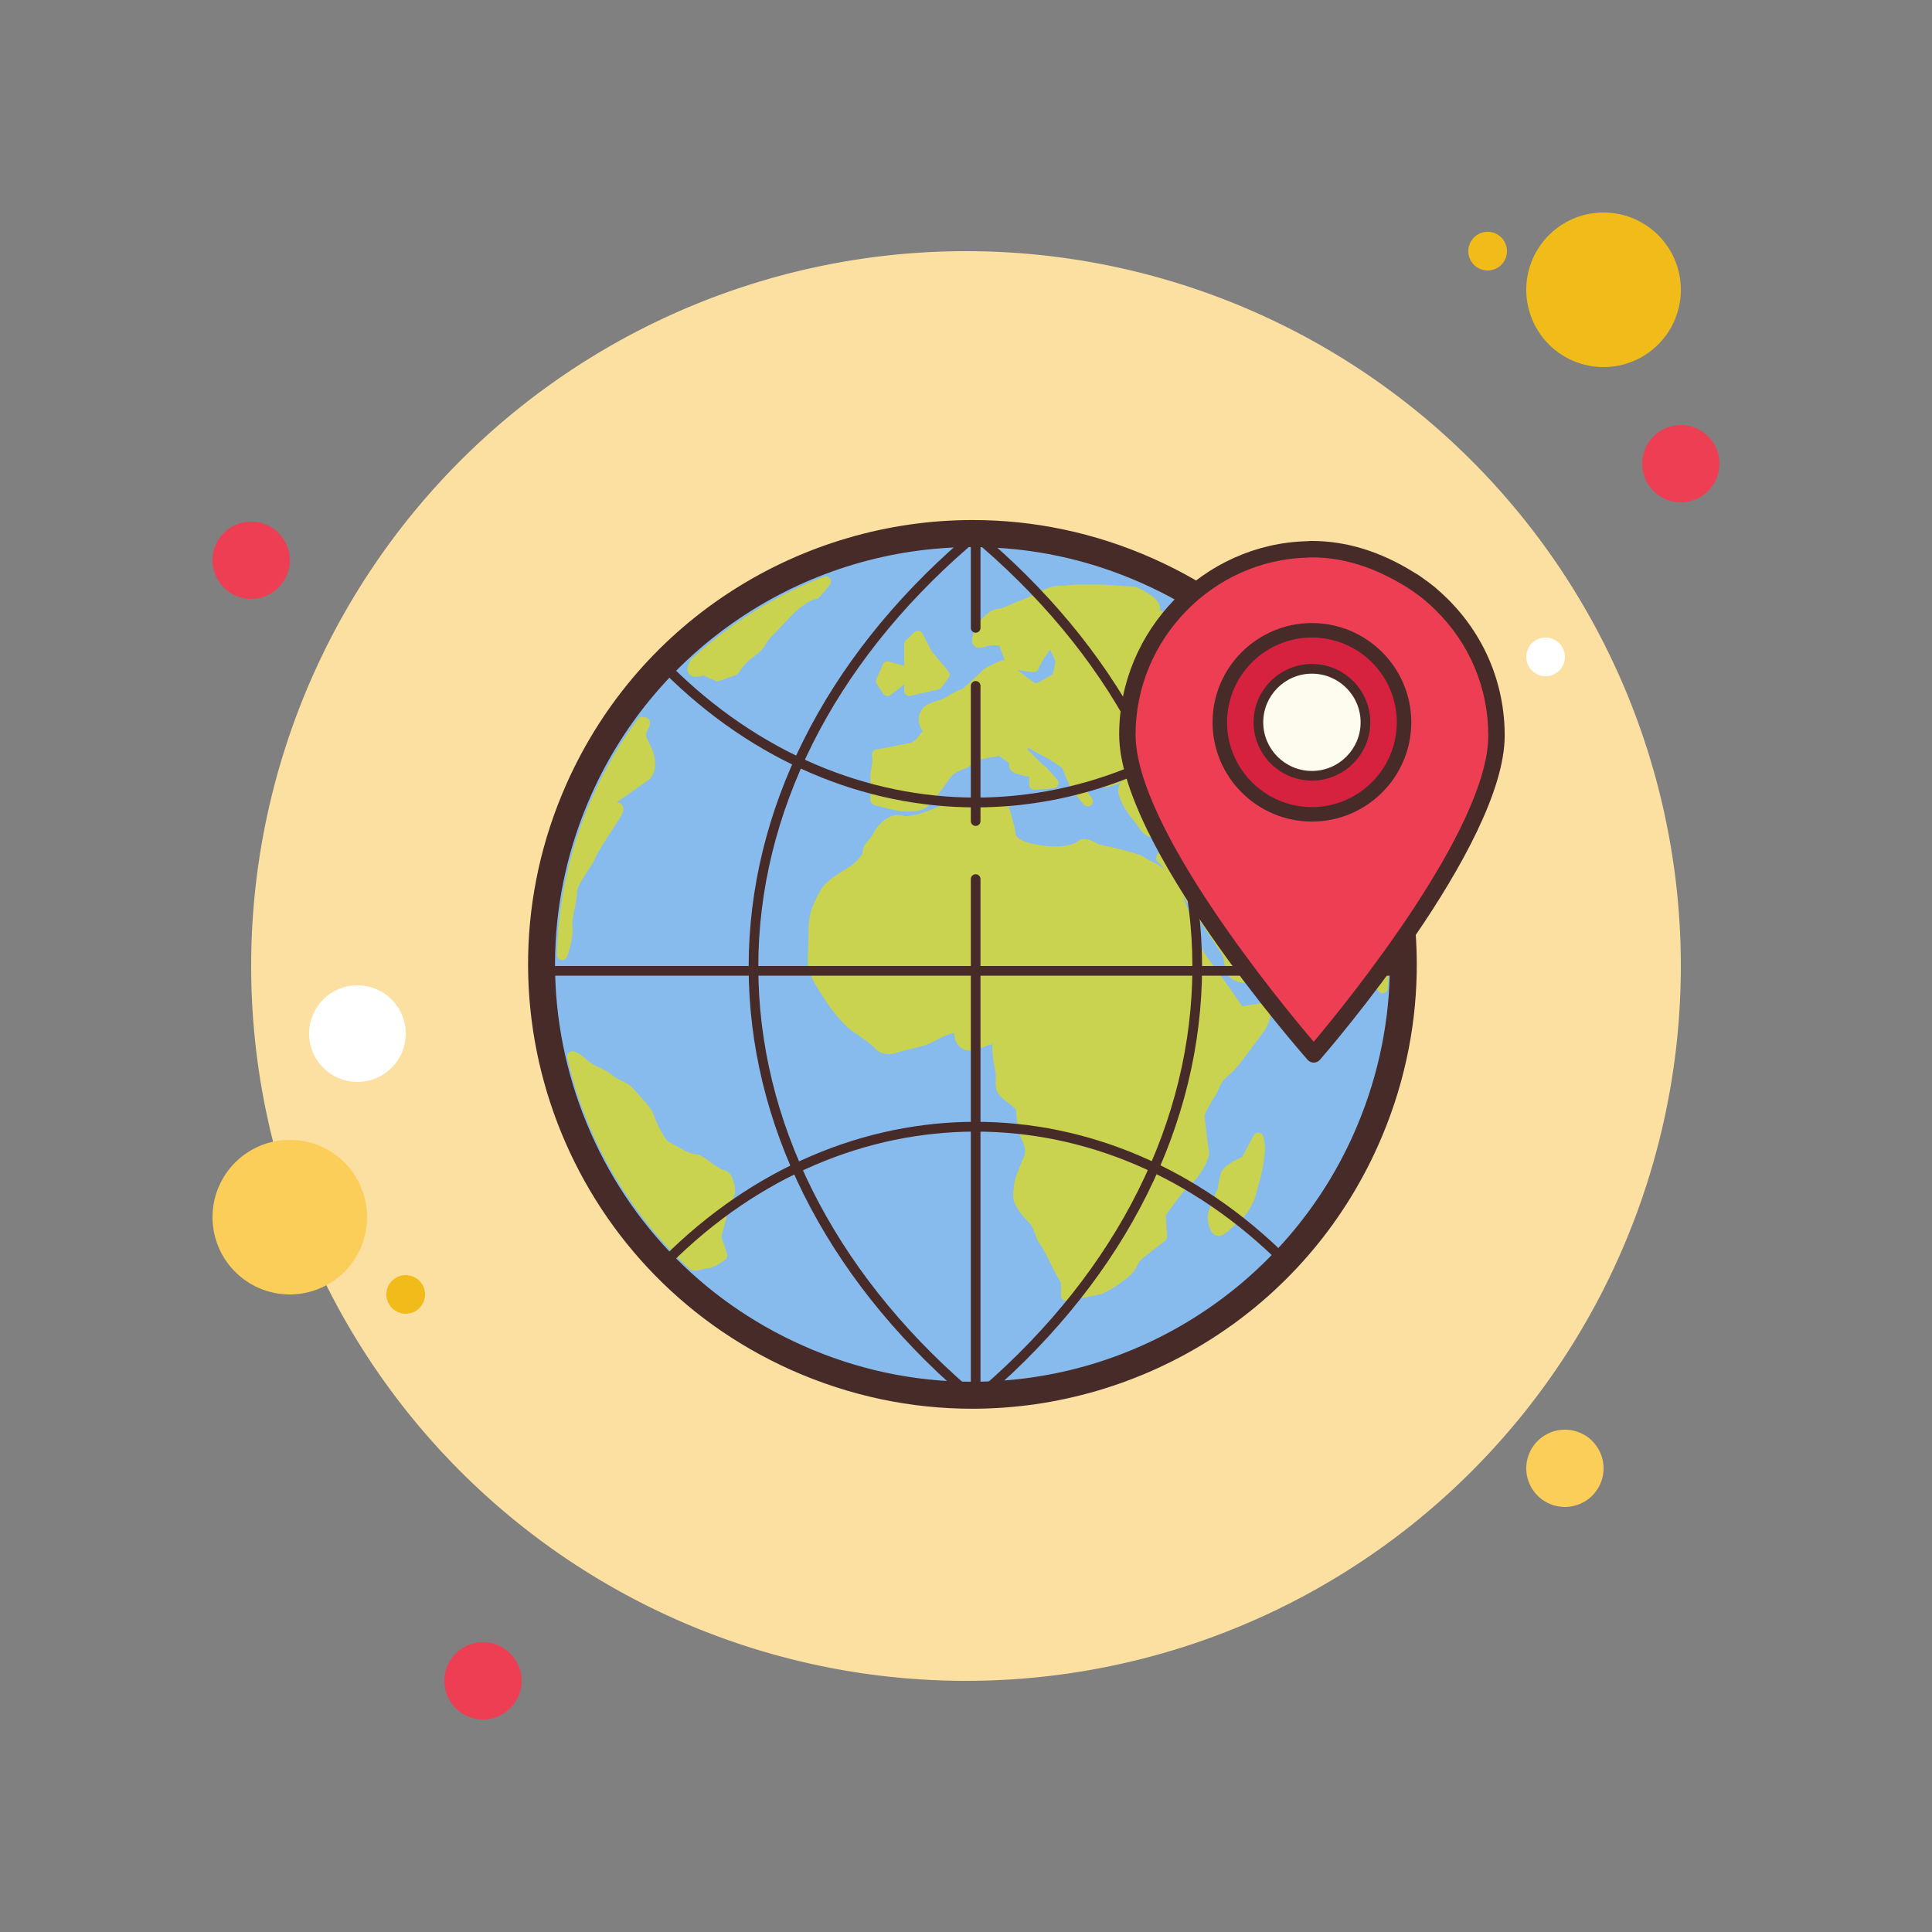 <svg xmlns="http://www.w3.org/2000/svg" width="500" height="500" viewBox="0 0 100 100"><rect x="0" y="0" width="100" height="100" fill="#808080" stroke="none"/><path fill="#ee3e54" d="M13 27A2 2 0 1 0 13 31A2 2 0 1 0 13 27Z"/><path fill="#f1bc19" d="M77 12A1 1 0 1 0 77 14A1 1 0 1 0 77 12Z"/><path fill="#fce0a2" d="M50 13A37 37 0 1 0 50 87A37 37 0 1 0 50 13Z"/><path fill="#f1bc19" d="M83 11A4 4 0 1 0 83 19A4 4 0 1 0 83 11Z"/><path fill="#ee3e54" d="M87 22A2 2 0 1 0 87 26A2 2 0 1 0 87 22Z"/><path fill="#fbcd59" d="M81 74A2 2 0 1 0 81 78 2 2 0 1 0 81 74zM15 59A4 4 0 1 0 15 67 4 4 0 1 0 15 59z"/><path fill="#ee3e54" d="M25 85A2 2 0 1 0 25 89A2 2 0 1 0 25 85Z"/><path fill="#fff" d="M18.5 51A2.5 2.5 0 1 0 18.5 56A2.5 2.5 0 1 0 18.5 51Z"/><path fill="#f1bc19" d="M21 66A1 1 0 1 0 21 68A1 1 0 1 0 21 66Z"/><path fill="#fff" d="M80 33A1 1 0 1 0 80 35A1 1 0 1 0 80 33Z"/><g><path fill="#88bbed" d="M50.321,72.217c-3.133,0-6.185-0.653-9.07-1.94c-11.227-5.008-16.286-18.216-11.278-29.442 c3.582-8.029,11.579-13.218,20.373-13.218c3.133,0,6.185,0.653,9.07,1.94c5.438,2.425,9.607,6.823,11.737,12.385 c2.13,5.561,1.967,11.619-0.458,17.058C67.112,67.028,59.115,72.217,50.321,72.217z"/><path fill="#472b29" d="M50.348,26.917v1.4c3.033,0,5.988,0.632,8.783,1.879c5.268,2.35,9.305,6.61,11.368,11.997 c2.063,5.386,1.905,11.254-0.444,16.522c-3.469,7.777-11.215,12.803-19.734,12.803c-3.034,0-5.989-0.632-8.784-1.879 c-5.268-2.35-9.305-6.61-11.368-11.997c-2.063-5.386-1.905-11.254,0.444-16.522c3.469-7.777,11.215-12.802,19.734-12.803 L50.348,26.917 M50.346,26.917c-8.798,0-17.197,5.078-21.013,13.632c-5.173,11.598,0.034,25.194,11.632,30.367 c3.044,1.358,6.224,2,9.355,2c8.798,0,17.197-5.078,21.013-13.632c5.173-11.598-0.034-25.194-11.632-30.367 C56.657,27.559,53.477,26.916,50.346,26.917L50.346,26.917z"/><path fill="#cad34f" d="M29.628 47.935c-.035-.173.049-.587.116-.92.066-.327.129-.636.129-.872 0-.227.336-.745.559-1.089.17-.26.316-.486.383-.657.102-.259.496-.864.844-1.396.152-.233.298-.457.416-.647.101-.162.312-.501.096-.721-.069-.072-.152-.094-.246-.099.028-.027.051-.048.072-.062.241-.161 1.609-1.126 1.645-1.155.025-.026.612-.636-.034-1.841-.232-.427-.169-.543-.088-.69.053-.097.12-.218.12-.385 0-.112-.072-.214-.178-.251-.014-.005-.09-.031-.196-.046-.095-.011-.193.028-.251.107-2.63 3.568-4.076 7.79-4.183 12.21-.003.128.086.241.211.267.018.004.037.006.056.006.107 0 .204-.064.247-.164C29.489 49.188 29.699 48.302 29.628 47.935zM37.432 60.55c-.152-.03-.453-.25-.673-.411-.345-.252-.55-.395-.743-.395-.167 0-.517-.131-.732-.274-.089-.061-.206-.12-.331-.183-.173-.088-.409-.205-.477-.307-.105-.156-.365-.565-.536-.995l-.063-.168c-.106-.294-.169-.427-.708-1.031l-.104-.116c-.436-.492-.462-.522-.746-.656l-.192-.093c-.212-.106-.357-.211-.498-.314-.16-.116-.326-.238-.564-.333-.369-.151-.522-.267-.806-.514-.216-.19-.402-.301-.571-.344-.091-.02-.185.003-.252.067-.066.065-.094.159-.074.25.957 4.193 3.14 7.977 6.316 10.944.032.03.072.052.114.064.085.022.16.03.228.03.148 0 .261-.041.35-.074.077-.028.132-.048.209-.048.394 0 .878-.386.972-.464.084-.07.117-.186.082-.289l-.296-.885.298-1.112.396-1.112c.011-.029.016-.06.016-.09C38.048 61.592 38.031 60.672 37.432 60.55zM42.192 31.015c.075 0 .146-.031.196-.086 0 0 .31-.336.566-.664.074-.095.076-.227.004-.323-.07-.097-.198-.131-.311-.091-2.548.981-4.863 2.422-6.879 4.282-.029.027-.052.061-.066.097-.042.104-.078.202-.106.3-.038.156 0 .299.107.394.172.155.461.115.704.038l.623.278c.034.016.072.022.109.022.031 0 .062-.005.091-.016l.883-.32c.064-.023.116-.07.147-.131.002-.004.223-.431.719-.784.42-.301.525-.449.649-.658.034-.058.072-.122.132-.202.106-.142.106-.142.194-.231.101-.101.303-.303.828-.868C41.7 31.065 42.197 31.015 42.192 31.015L42.192 31.015zM65.16 58.623c-.105-.005-.216.042-.268.139l-.599 1.121c-.359.158-1.015.493-1.111.865-.069.279-.139.67-.159.788-.08.177-.401.903-.483 1.216-.082.326.012.879.256 1.105.083.077.181.117.284.117.043 0 .084-.007.126-.021.199-.066.409-.268.632-.479.115-.111.225-.217.312-.275.31-.207.737-.909.831-1.28.049-.195.127-.481.199-.746l.122-.452c0-.001 0-.002.001-.003.083-.333.169-.993.174-1.267 0-.269-.084-.612-.089-.627C65.36 58.715 65.269 58.636 65.16 58.623z"/><path fill="#cad34f" d="M61.758,31.673c-0.082-0.052-0.186-0.053-0.271-0.007l-0.169,0.098 c-0.152,0.09-0.559,0.325-0.652,0.31c-0.16-0.159-0.445-0.382-0.637-0.528c0.01-0.048,0.011-0.092,0.007-0.125 c-0.034-0.431-0.776-0.831-1.215-1.031c-0.029-0.014-0.061-0.021-0.093-0.022l-1.699-0.113h-1.2 c-0.112,0-0.273,0.015-0.455,0.031c-0.211,0.021-0.454,0.044-0.67,0.044c-0.285,0-0.68,0.189-1.209,0.456 c-0.208,0.106-0.444,0.225-0.539,0.249c-0.148,0.036-0.34,0.121-0.563,0.219c-0.239,0.105-0.599,0.263-0.735,0.263 c-0.415,0-0.879,0.54-1.037,0.743c-0.465,0.852-0.278,1.076-0.217,1.15c0.049,0.059,0.192,0.183,0.459,0.097 c0.402-0.137,0.807-0.115,0.861-0.095c0.042,0.121,0.101,0.281,0.162,0.441c0.042,0.111,0.084,0.223,0.119,0.319 c-0.036-0.002-0.078-0.001-0.117,0.012c-0.502,0.168-0.916,0.417-0.985,0.468c-0.464,0.467-0.935,0.88-1.069,0.996 c-0.142,0.051-0.539,0.205-0.827,0.423c-0.108,0.08-0.305,0.144-0.498,0.204c-0.298,0.096-0.606,0.194-0.764,0.415 c-0.316,0.443-0.198,0.868,0.017,1.14l-0.325,0.423l-0.267,0.187l-1.108,0.228l-0.706,0.119 c-0.076,0.013-0.142,0.061-0.181,0.126c-0.041,0.066-0.049,0.148-0.027,0.221c0.029,0.096-0.012,0.5-0.094,0.918v1.358 c0,0.12,0.08,0.225,0.196,0.257c0.281,0.077,1.217,0.331,1.474,0.331l0.115,0.003c0.31,0.013,0.88,0.035,1.238-0.322 c0.336-0.34,0.868-1.074,1.033-1.322c0.13-0.195,0.309-0.395,0.729-0.536c0.329-0.11,0.503-0.256,0.629-0.364 c0.076-0.065,0.119-0.099,0.169-0.115c0.145-0.049,0.69-0.151,1.061-0.215l0.549,0.368c-0.025,0.067-0.034,0.149-0.001,0.242 c0.069,0.196,0.267,0.34,1.025,0.469v0.406c0,0.075,0.031,0.146,0.086,0.196c0.056,0.051,0.131,0.08,0.203,0.069l0.982-0.08 c0.1-0.009,0.188-0.073,0.225-0.167c0.037-0.094,0.019-0.201-0.048-0.277l-0.569-0.642c-0.035-0.04-0.082-0.067-0.133-0.081 l-0.82-0.823l-0.011-0.117c0.307,0.172,0.693,0.385,0.878,0.476c0.243,0.122,0.733,0.456,0.906,0.575l0.445,1.053 c0.01,0.022,0.023,0.045,0.04,0.065l0.641,0.783c0.093,0.114,0.263,0.13,0.375,0.038c0.114-0.093,0.132-0.259,0.041-0.375 c-0.255-0.318-0.317-0.528-0.316-0.558c0-0.001,0.042-0.031,0.164-0.032c0.192,0.02,0.84,0.079,1.112-0.013 c0.199-0.065,0.369-0.126,0.567-0.215c-0.12,0.142-0.195,0.333-0.147,0.573c0.075,0.379,0.335,0.85,0.774,1.398 c0.067,0.086,0.132,0.176,0.193,0.263c0.25,0.349,0.563,0.784,0.962,0.516c0.108-0.07,0.326-0.205,0.534-0.332 c-0.012,0.158-0.011,0.328,0.021,0.483c0.043,0.205,0.061,0.462,0.069,0.649c-0.421,0.028-0.542,0.13-0.588,0.28 c-0.016,0.051-0.051,0.227,0.153,0.365c0.076,0.05,0.19,0.202,0.298,0.359c-0.143-0.16-0.357-0.281-0.596-0.399 c-0.159-0.078-0.325-0.159-0.439-0.246c-0.332-0.248-1.85-0.571-2.384-0.68c-0.348-0.212-0.8-0.408-1.065-0.196 c-0.666,0.53-2.359,0.21-2.782,0.041c-0.327-0.129-0.476-0.295-0.476-0.393c0-0.261-0.286-1.201-0.374-1.483 c-0.041-0.128-0.165-0.209-0.302-0.184c-0.294,0.052-0.82,0.136-0.977,0.136c-0.116,0-0.491-0.121-0.773-0.233 c-0.038-0.016-0.08-0.022-0.124-0.018c-0.088,0.009-0.859,0.085-1.215,0.265c-0.291,0.147-0.912,0.38-1.163,0.464 c-0.156,0.052-0.553,0.111-0.759,0.14c-0.818-0.307-1.463,0.447-1.72,0.957c-0.047,0.097-0.121,0.181-0.199,0.271 c-0.138,0.158-0.31,0.357-0.31,0.648c0,0.133-0.364,0.527-0.685,0.74c-0.045,0.03-0.113,0.072-0.196,0.123 c-0.515,0.316-1.036,0.654-1.244,1.002c-0.219,0.364-0.501,0.897-0.596,1.37c-0.084,0.426-0.084,0.769-0.084,1.333 c0,0.194-0.01,0.359-0.019,0.511c-0.018,0.287-0.034,0.557,0.022,0.898c0.095,0.588,1.015,1.906,1.256,2.208 c0.349,0.436,0.759,0.922,1.197,1.182c0.329,0.2,0.791,0.583,0.901,0.676c0.172,0.228,0.62,0.544,1.249,0.307 c0.249-0.093,0.508-0.149,0.758-0.204c0.376-0.081,0.763-0.167,1.127-0.374c0.55-0.31,0.905-0.421,1.046-0.427 c0.012,0.326,0.142,0.601,0.364,0.761c0.216,0.156,0.494,0.19,0.788,0.091c0.077-0.026,0.162-0.058,0.25-0.091 c0.154-0.058,0.449-0.169,0.598-0.184c-0.051,0.395,0.032,0.836,0.098,1.19c0.033,0.176,0.064,0.343,0.064,0.435 c0,0.06-0.003,0.119-0.005,0.178c-0.014,0.273-0.031,0.615,0.244,0.891c0.08,0.08,0.203,0.179,0.334,0.284 c0.154,0.122,0.44,0.349,0.473,0.411c0,0.201,0.067,1.08,0.268,1.483c0.189,0.376,0.253,0.714,0.168,0.884 c-0.167,0.331-0.471,1.197-0.493,1.27c-0.036,0.185-0.147,0.811-0.051,1.093c0.108,0.326,0.357,0.685,0.742,1.069 c0.194,0.194,0.274,0.414,0.359,0.645c0.065,0.18,0.133,0.366,0.255,0.527c0.184,0.247,0.538,0.976,0.667,1.253l0.41,0.741v0.651 c0,0.079,0.035,0.154,0.095,0.204c0.048,0.041,0.109,0.063,0.172,0.063c0.015,0,0.031-0.001,0.046-0.004 c0.057-0.01,1.376-0.241,1.702-0.323c0.377-0.097,1.268-0.689,1.612-1.031c0.173-0.174,0.253-0.329,0.323-0.464 c0.075-0.145,0.135-0.258,0.309-0.399c0.401-0.319,1.128-0.88,1.128-0.88c0.07-0.054,0.109-0.141,0.104-0.228l-0.07-1.101 l0.882-1.178l0.748-0.753c0.216-0.295,0.707-1.024,0.604-1.421c-0.052-0.214-0.161-1.178-0.226-1.817 c0.107-0.232,0.338-0.706,0.505-0.928c0.101-0.141,0.164-0.285,0.225-0.424c0.097-0.224,0.19-0.436,0.451-0.652 c0.437-0.363,0.748-0.79,0.976-1.101l0.194-0.263c0.257-0.343,0.66-0.879,0.804-1.094v-0.001c0.14-0.208,0.259-0.635,0.361-1.036 c0.022-0.07,0.016-0.151-0.022-0.218c-0.057-0.096-0.167-0.147-0.274-0.129l-1.269,0.211c-0.311-0.488-0.835-1.204-1.265-1.793 c-0.325-0.443-0.631-0.863-0.725-1.019c-0.207-0.346-0.435-1.074-0.53-1.452c-0.057-0.223-0.235-0.648-0.393-1.024 c-0.08-0.192-0.151-0.358-0.178-0.438c-0.003-0.011-0.013-0.026-0.017-0.037c0.864,1.244,1.977,2.905,2.09,3.13 c0.048,0.099,0.069,0.24,0.093,0.388c0.038,0.249,0.081,0.532,0.279,0.727c0.599,0.599,1.658,0.112,2.016-0.125 c0.073-0.048,0.199-0.117,0.343-0.201c0.448-0.253,0.805-0.461,0.986-0.642c0.159-0.156,0.159-0.156,0.332-0.268l0.267-0.174 c0.439-0.294,0.728-0.509,0.758-0.809c0.01-0.102-0.009-0.255-0.157-0.404c-0.155-0.156-0.496-0.735-0.675-1.061 c-0.057-0.105-0.175-0.157-0.293-0.133c-0.555,0.124-1.068-0.156-1.12-0.22c0-0.161-0.138-0.452-0.317-0.76 c0.165,0.106,0.329,0.242,0.488,0.375c0.356,0.295,0.691,0.574,1.088,0.574c0.373,0,0.565,0.111,1.027,0.377l0.122,0.07 c0.283,0.159,0.479,0.346,0.653,0.511c0.156,0.147,0.303,0.286,0.481,0.377c0.192,0.096,0.536,0.494,0.676,0.668 c0.132,0.306,0.487,1.156,0.547,1.403c0,0.001,0,0.002,0,0.003c0.042,0.16,0.153,0.42,0.281,0.719 c0.057,0.132,0.114,0.268,0.164,0.391c0.042,0.102,0.14,0.167,0.247,0.167c0.014,0,0.029-0.001,0.044-0.003 c0.124-0.021,0.216-0.124,0.223-0.248l0.019-0.305c0.025-0.305,0.045-0.614,0.045-0.924 C71.895,42.484,68.106,35.659,61.758,31.673z M58.529,39.63c-0.033-0.215-0.046-0.353,0.036-0.458 c0.27-0.333,0.618-0.476,0.856-0.556c0.216-0.07,0.786-0.348,1.006-0.457l0.256,0.047c-0.428,0.422-0.354,0.57-0.307,0.666 c0.027,0.053,0.133,0.22,0.406,0.151c0.167-0.031,0.767,0.235,1.138,0.516c0.07,0.052,0.068,0.185,0.047,0.301 c-0.295-0.029-0.827-0.083-1.211-0.14c-0.599-0.081-1.493,0.077-1.53,0.083c-0.029,0.005-0.057,0.016-0.082,0.029l-0.659,0.37 C58.587,40.011,58.554,39.792,58.529,39.63z M53.485,34.781c0.11,0.013,0.221-0.058,0.266-0.164 c0.001-0.003,0.156-0.376,0.372-0.663c0.081-0.11,0.161-0.227,0.234-0.335c0.11,0.231,0.222,0.474,0.257,0.578 c0.022,0.085-0.04,0.406-0.131,0.706c-0.361,0.224-0.786,0.455-0.861,0.472c-0.121-0.038-0.526-0.346-0.958-0.704 C52.862,34.717,53.128,34.758,53.485,34.781z"/><path fill="#cad34f" d="M49.091,34.752l-0.867-1.038l-0.472-0.916c-0.039-0.075-0.111-0.128-0.194-0.142 c-0.084-0.019-0.169,0.01-0.231,0.069l-0.441,0.415c-0.054,0.051-0.085,0.121-0.085,0.196v1.132l-0.789-0.223 c-0.131-0.04-0.266,0.027-0.32,0.151l-0.33,0.75c-0.037,0.083-0.028,0.18,0.022,0.255l0.329,0.501 c0.041,0.064,0.107,0.107,0.181,0.119c0.015,0.002,0.029,0.003,0.044,0.003c0.059,0,0.117-0.02,0.166-0.057l0.696-0.543v0.331 c0,0.082,0.038,0.159,0.101,0.21c0.065,0.052,0.147,0.072,0.228,0.052l1.449-0.334c0.064-0.014,0.119-0.051,0.157-0.103 l0.364-0.499C49.174,34.982,49.17,34.847,49.091,34.752z"/><path fill="#472b29" d="M64.667 50.5h-36.75c-.138 0-.25-.112-.25-.25S27.778 50 27.917 50h36.75c.138 0 .25.112.25.25S64.805 50.5 64.667 50.5zM50.5 41.79c-5.745 0-11.49-2.344-16.177-7.03-.098-.098-.098-.256 0-.354s.256-.098.354 0c9.169 9.168 22.478 9.168 31.646 0 .098-.098.256-.098.354 0s.098.256 0 .354C61.99 39.446 56.245 41.79 50.5 41.79z"/><path fill="#472b29" d="M49.969 72.25c-.058 0-.117-.021-.164-.062C42.677 66.008 38.75 58.142 38.75 50.039c0-8.065 3.926-15.911 11.055-22.092.104-.09.263-.08.353.024.09.104.079.263-.025.353C43.115 34.409 39.25 42.12 39.25 50.039c0 7.956 3.865 15.688 10.882 21.772.104.09.116.248.025.353C50.109 72.221 50.039 72.25 49.969 72.25zM51 72.25c-.07 0-.14-.029-.189-.086-.09-.104-.079-.263.025-.353 7.018-6.085 10.882-13.816 10.882-21.772 0-7.919-3.865-15.63-10.882-21.715-.104-.09-.116-.248-.025-.353s.249-.114.353-.024c7.129 6.181 11.055 14.026 11.055 22.092 0 8.103-3.926 15.969-11.055 22.149C51.117 72.229 51.059 72.25 51 72.25z"/><g><path fill="#472b29" d="M66.5,65.521c-0.064,0-0.128-0.024-0.177-0.073c-9.169-9.168-22.478-9.168-31.646,0 c-0.098,0.098-0.256,0.098-0.354,0s-0.098-0.256,0-0.354c9.373-9.373,22.98-9.373,32.354,0c0.098,0.098,0.098,0.256,0,0.354 C66.628,65.497,66.564,65.521,66.5,65.521z"/></g><g><path fill="#472b29" d="M72.667,50.5h-5.083c-0.138,0-0.25-0.112-0.25-0.25S67.445,50,67.583,50h5.083 c0.138,0,0.25,0.112,0.25,0.25S72.805,50.5,72.667,50.5z"/></g><g><path fill="#472b29" d="M50.5,72.75c-0.138,0-0.25-0.112-0.25-0.25v-27c0-0.138,0.112-0.25,0.25-0.25s0.25,0.112,0.25,0.25 v27C50.75,72.638,50.638,72.75,50.5,72.75z"/></g><g><path fill="#472b29" d="M50.5,32.75c-0.138,0-0.25-0.112-0.25-0.25v-5c0-0.138,0.112-0.25,0.25-0.25s0.25,0.112,0.25,0.25 v5C50.75,32.638,50.638,32.75,50.5,32.75z"/></g><g><path fill="#472b29" d="M50.5,42.75c-0.138,0-0.25-0.112-0.25-0.25v-7c0-0.138,0.112-0.25,0.25-0.25s0.25,0.112,0.25,0.25 v7C50.75,42.638,50.638,42.75,50.5,42.75z"/></g></g><g><path fill="#ee3e54" d="M77.458,38.072c0-2.677-1.107-5.092-2.884-6.825c-0.173-0.174-0.358-0.338-0.548-0.497 c-0.019-0.016-0.036-0.033-0.055-0.048c-0.191-0.157-0.391-0.305-0.598-0.447c-0.056-0.039-0.111-0.082-0.168-0.12 c-0.087-0.057-0.178-0.108-0.267-0.162c-1.463-0.909-3.184-1.547-5.034-1.547c-0.049,0-0.256,0.011-0.232,0.012 c-5.168,0.125-9.321,4.391-9.321,9.583c0,5.601,9.648,16.557,9.648,16.557S77.458,43.701,77.458,38.072z"/><path fill="#472b29" d="M68,55.001c-0.122,0-0.238-0.053-0.319-0.145c-0.398-0.451-9.753-11.142-9.753-16.836 c0-5.389,4.367-9.878,9.735-10.008v0.001C67.753,28,67.84,28,67.906,28c1.768,0,3.537,0.542,5.258,1.611 c0.139,0.082,0.208,0.124,0.275,0.168l0.122,0.086c0.271,0.189,0.482,0.345,0.682,0.508c0.257,0.219,0.45,0.392,0.632,0.573 c1.938,1.89,3.008,4.421,3.008,7.125c0,5.722-9.172,16.334-9.562,16.782C68.24,54.947,68.124,55,68.002,55H68V55.001z M67.723,28.858c-0.013,0.002-0.027,0.003-0.04,0.003c-4.911,0.119-8.906,4.227-8.906,9.159c0,4.808,7.556,13.949,9.221,15.903 c1.64-1.952,9.036-11.02,9.036-15.85c0-2.473-0.979-4.79-2.756-6.522c-0.168-0.169-0.344-0.324-0.524-0.476 c-0.232-0.195-0.424-0.335-0.62-0.47l-0.333-0.221c-1.67-1.035-3.288-1.534-4.895-1.534 C67.871,28.849,67.765,28.855,67.723,28.858z"/><path fill="#d6213f" d="M67.905 32.624A4.768 4.763 0 1 0 67.905 42.15A4.768 4.763 0 1 0 67.905 32.624Z"/><path fill="#472b29" d="M67.905,42.524c-2.836,0-5.143-2.304-5.143-5.137s2.307-5.138,5.143-5.138 s5.143,2.305,5.143,5.138S70.741,42.524,67.905,42.524z M67.905,32.998c-2.422,0-4.393,1.969-4.393,4.389 c0,2.419,1.971,4.388,4.393,4.388s4.393-1.969,4.393-4.388C72.298,34.967,70.328,32.998,67.905,32.998z"/><g><path fill="#fdfcee" d="M67.905 34.62A2.77 2.767 0 1 0 67.905 40.154A2.77 2.767 0 1 0 67.905 34.62Z"/><path fill="#472b29" d="M67.905,40.403c-1.665,0-3.02-1.353-3.02-3.017s1.355-3.018,3.02-3.018s3.02,1.353,3.02,3.018 S69.57,40.403,67.905,40.403z M67.905,34.869c-1.39,0-2.52,1.13-2.52,2.518c0,1.388,1.13,2.517,2.52,2.517s2.52-1.129,2.52-2.517 C70.425,35.999,69.295,34.869,67.905,34.869z"/></g></g></svg>